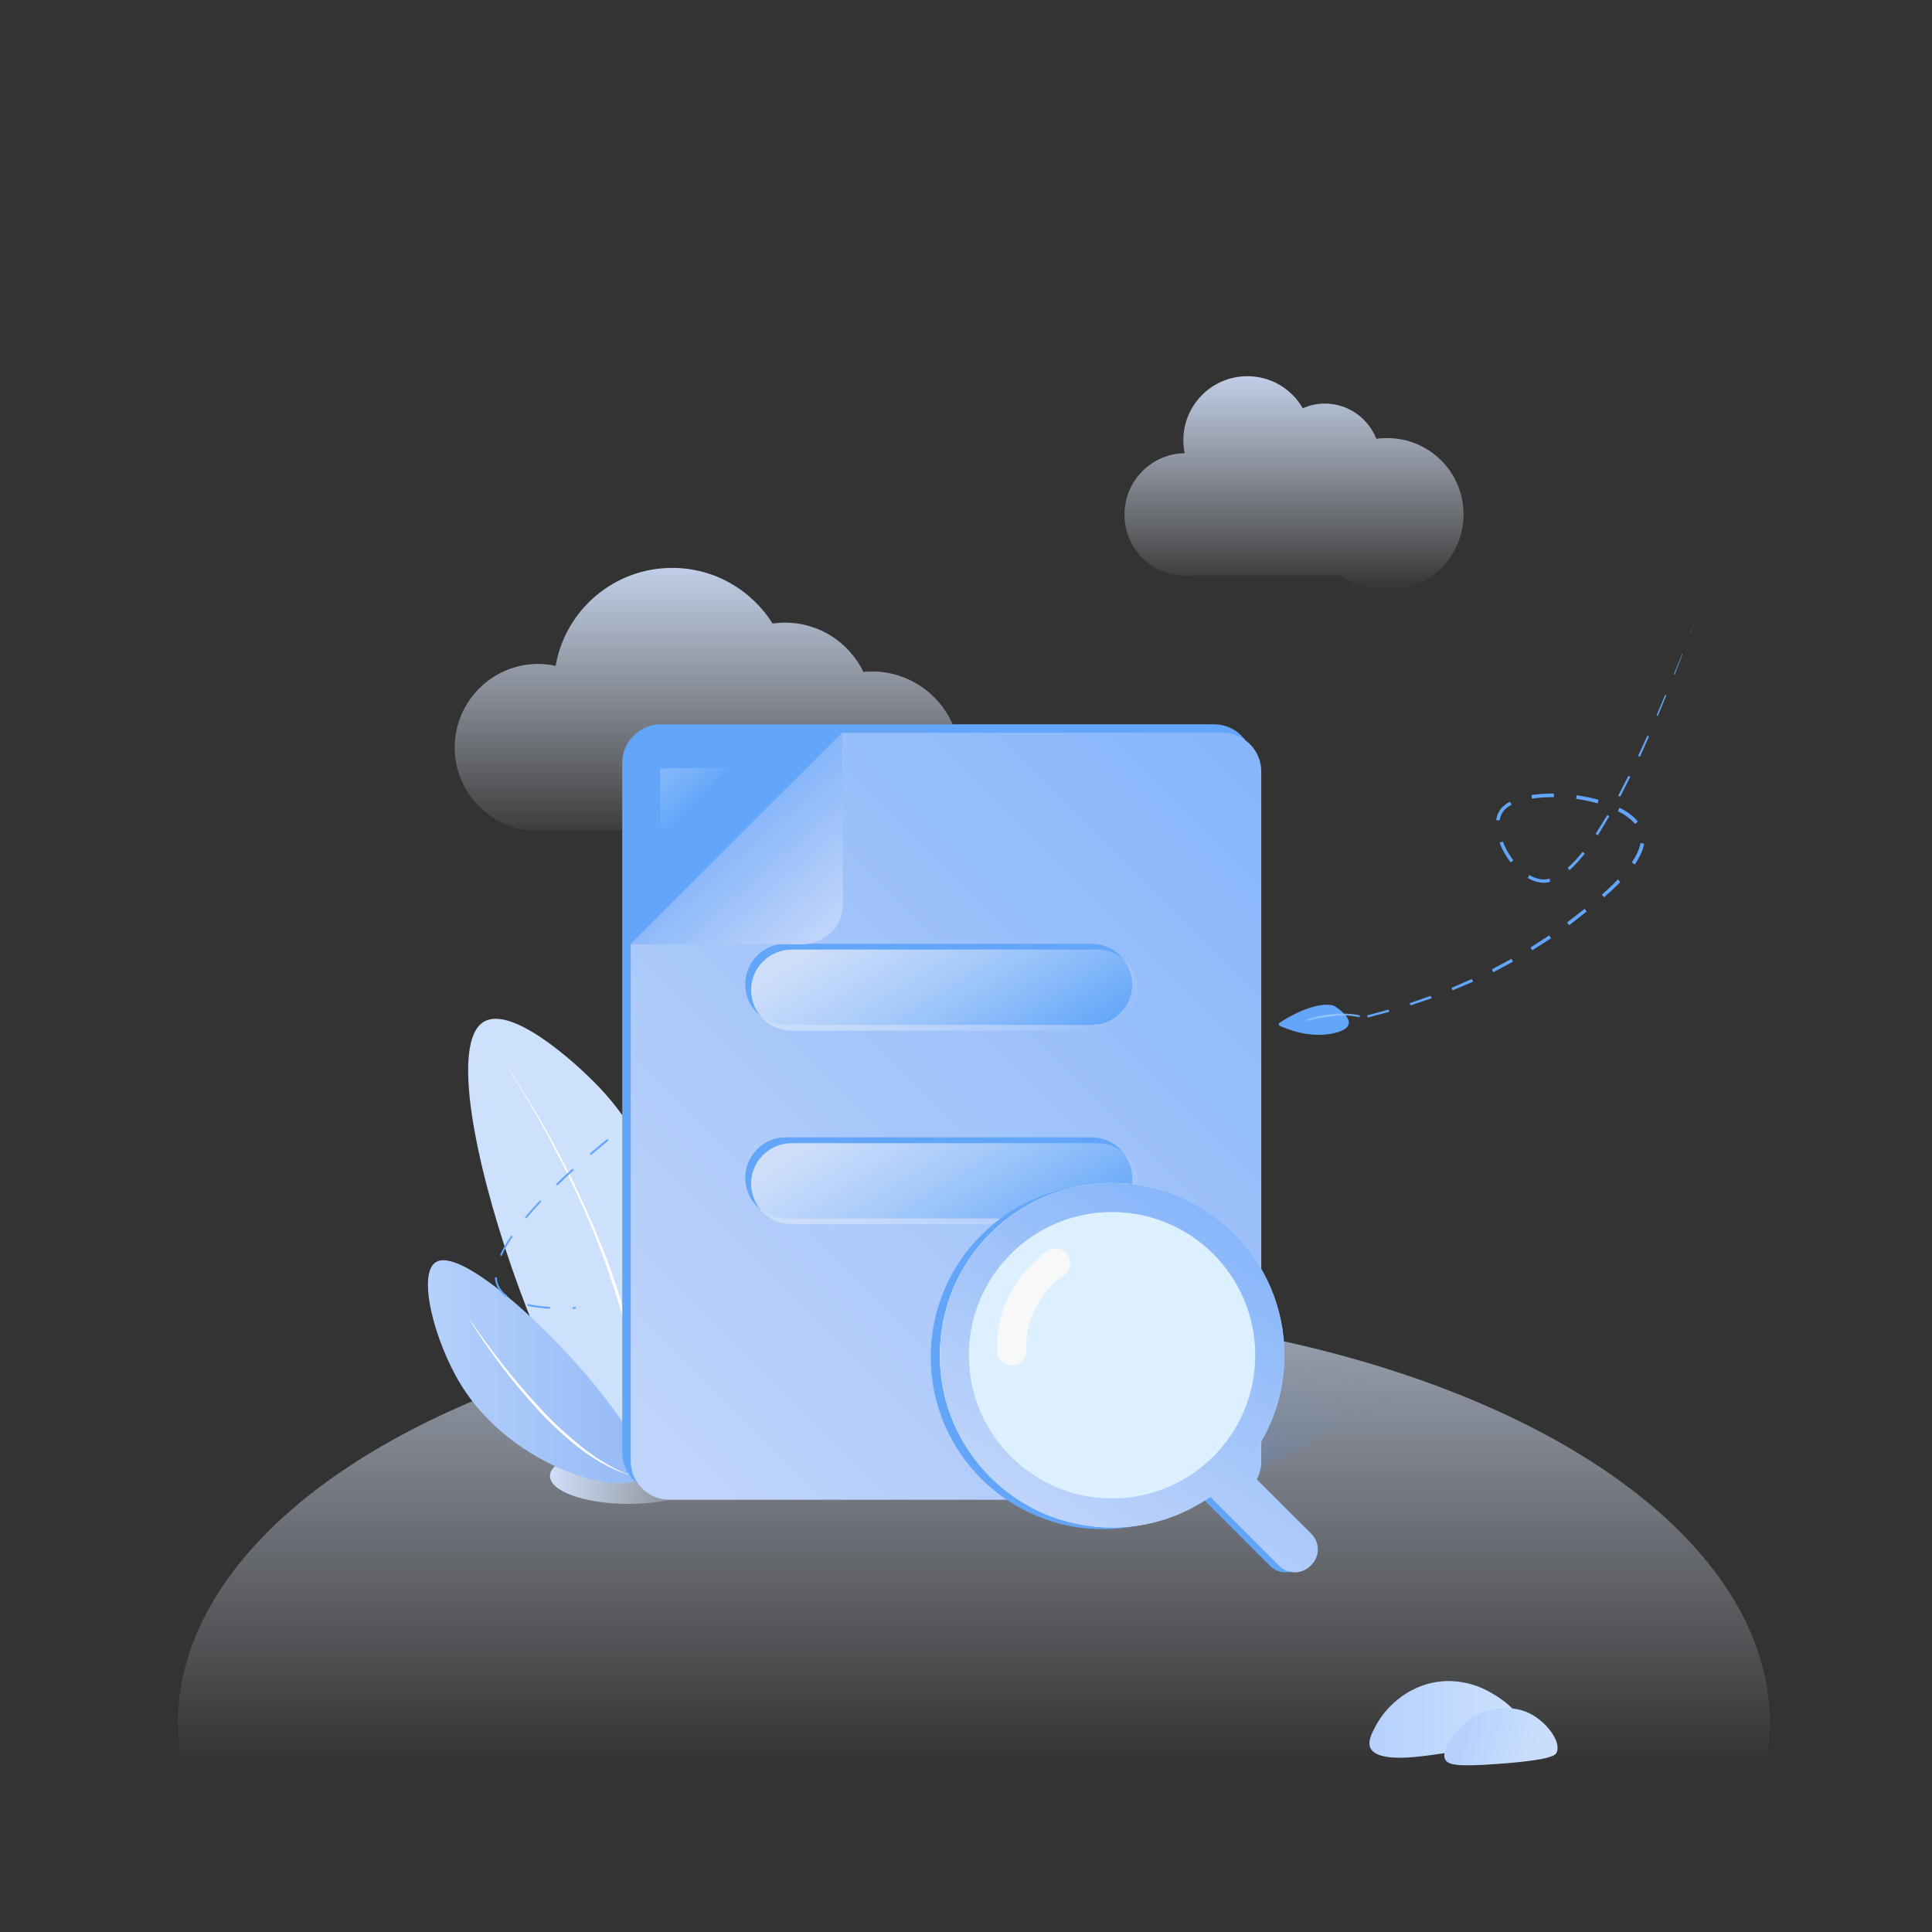 <svg xml:space="preserve" style="enable-background:new 0 0 1024 1024;" viewBox="0 0 1024 1024" y="0px" x="0px" xmlns:xlink="http://www.w3.org/1999/xlink" xmlns="http://www.w3.org/2000/svg" id="图层_1" version="1.1">
<rect x="0" y="0" width="1024" height="1024" fill="#333333" stroke="none"/>
<style type="text/css">
	.st0{fill:url(#椭圆形_1_);}
	.st1{opacity:0.9;}
	.st2{fill:url(#SVGID_1_);}
	.st3{fill:url(#SVGID_2_);}
	.st4{fill:url(#SVGID_3_);}
	.st5{fill:#CDE0FC;}
	.st6{fill:url(#SVGID_4_);}
	.st7{fill:#FFFFFF;}
	.st8{opacity:0.32;fill:url(#路径_1_);enable-background:new    ;}
	.st9{fill:#63A6F9;}
	.st10{fill:url(#SVGID_5_);}
	.st11{fill:url(#SVGID_6_);}
	.st12{fill:url(#SVGID_7_);}
	.st13{fill:url(#SVGID_8_);}
	.st14{fill:url(#SVGID_9_);}
	.st15{fill:url(#SVGID_10_);}
	.st16{opacity:0.31;fill:url(#SVGID_11_);}
	.st17{fill:#DCF0FF;}
	.st18{fill:url(#SVGID_12_);}
	.st19{fill:#E6F3FF;}
	.st20{fill:#F7F8F8;}
	.st21{fill:url(#SVGID_13_);}
</style>
<linearGradient gradientTransform="matrix(480 0 0 250 -161842 -83255)" y2="336.762" x2="338.246" y1="335.269" x1="338.246" gradientUnits="userSpaceOnUse" id="椭圆形_1_">
	<stop style="stop-color:#CFDFFA" offset="6.050502e-08"></stop>
	<stop style="stop-color:#D3E2FA;stop-opacity:0.618" offset="0.382"></stop>
	<stop style="stop-color:#E0E9FB;stop-opacity:0.221" offset="0.779"></stop>
	<stop style="stop-color:#EAF0FC;stop-opacity:0" offset="1"></stop>
</linearGradient>
<ellipse ry="219.7" rx="421.9" cy="913.3" cx="516.2" class="st0" id="椭圆形"></ellipse>
<g class="st1">
	
		<linearGradient gradientTransform="matrix(-1 0 0 1 1016.589 2)" y2="311" x2="330.739" y1="197.4" x1="330.739" gradientUnits="userSpaceOnUse" id="SVGID_1_">
		<stop style="stop-color:#CFDFFA" offset="0"></stop>
		<stop style="stop-color:#EAF0FC;stop-opacity:0" offset="1"></stop>
	</linearGradient>
	<path d="M625,305L625,305L625,305c1.1,0.1,2.3,0.2,3.5,0.2s2.3-0.1,3.5-0.2h79.1c6.7,5,15.1,8,24.2,8
		c22.3,0,40.4-18.1,40.4-40.4s-18.1-40.4-40.4-40.4c-2,0-3.9,0.1-5.8,0.4c-4.3-10.9-14.9-18.7-27.3-18.7c-4.2,0-8.1,0.9-11.7,2.5
		c-5.8-10.2-16.8-17-29.4-17c-18.7,0-33.9,15.2-33.9,33.9c0,2.4,0.2,4.6,0.7,6.9c-17.7,0.3-31.9,14.8-31.9,32.5
		C595.9,289.4,608.6,303.3,625,305z" class="st2"></path>
	
		<linearGradient gradientTransform="matrix(-1 0 0 1 1016.589 2)" y2="447.1" x2="641.689" y1="299" x1="641.689" gradientUnits="userSpaceOnUse" id="SVGID_2_">
		<stop style="stop-color:#CFDFFA" offset="1.210100e-07"></stop>
		<stop style="stop-color:#EAF0FC;stop-opacity:0" offset="1"></stop>
	</linearGradient>
	<path d="M279.6,440L279.6,440h0.2c1.8,0.2,3.6,0.3,5.4,0.3s3.7-0.1,5.5-0.3h143.9c7.7,5.7,17.3,9.1,27.6,9.1
		c25.7,0,46.6-20.9,46.6-46.6s-20.9-46.6-46.6-46.6c-1.5,0-3.1,0.1-4.6,0.2c-7.5-15.5-23.3-26.1-41.6-26.1c-2.2,0-4.4,0.2-6.5,0.5
		c-11.1-17.7-30.8-29.5-53.2-29.5c-31,0-56.7,22.4-61.8,51.9c-3-0.6-6-1-9.2-1c-24.4,0-44.3,19.8-44.3,44.3
		C241,418.6,257.8,437.2,279.6,440z" class="st3"></path>
</g>
<g>
	
		<linearGradient gradientTransform="matrix(1 0 0 -1 -221.672 1024)" y2="241.678" x2="596.572" y1="241.678" x1="513.172" gradientUnits="userSpaceOnUse" id="SVGID_3_">
		<stop style="stop-color:#CFDFFA" offset="6.050502e-08"></stop>
		<stop style="stop-color:#D3E2FA;stop-opacity:0.618" offset="0.382"></stop>
		<stop style="stop-color:#E0E9FB;stop-opacity:0.221" offset="0.779"></stop>
		<stop style="stop-color:#EAF0FC;stop-opacity:0" offset="1"></stop>
	</linearGradient>
	<ellipse ry="14.8" rx="41.7" cy="782.3" cx="333.2" class="st4"></ellipse>
	<path d="M336.5,782.6c-32.9,5.4-114.1-219.5-80.3-240.9c14.6-9.3,48.8,21.2,61.9,35.1
		C386.5,649.6,360.1,778.6,336.5,782.6z" class="st5"></path>
	
		<linearGradient gradientTransform="matrix(1 0 0 -1 -221.672 1024)" y2="296.901" x2="562.602" y1="296.901" x1="448.487" gradientUnits="userSpaceOnUse" id="SVGID_4_">
		<stop style="stop-color:#B5D1FC" offset="0"></stop>
		<stop style="stop-color:#94BAF6" offset="1"></stop>
	</linearGradient>
	<path d="M339.8,782.6c12.9-18-88.5-125.8-108.7-113.7c-10.1,6-1,42,13.3,65.2C272.4,779.2,331.7,793.8,339.8,782.6z" class="st6"></path>
	<path d="M268.6,565c10.8,16.1,20.6,32.9,29.6,50.2c8.9,17.3,16.9,35,23.8,53.2c3.4,9.1,6.4,18.3,9.2,27.7
		c2.6,9.4,4.9,18.9,6.6,28.4c1.6,9.7,2.8,19.3,3.2,29.1s0,19.5-1.2,29.1h-0.1c0.8-9.7,0.8-19.5,0.1-29.1c-0.7-9.7-2-19.3-3.7-28.8
		c-3.4-19.1-8.8-37.7-15.4-55.9c-6.6-18.2-14.4-35.9-23.2-53.2c-8.7-17.3-18.2-34.2-28.9-50.4L268.6,565z" class="st7"></path>
	<path d="M248,698c2.9,4.2,6,8.5,9,12.7c3.1,4.2,6.2,8.3,9.4,12.4c6.5,8.2,13.1,16.1,20.2,23.6c3.6,3.9,7.2,7.6,11,11
		c3.9,3.5,7.7,6.8,11.8,10c4.1,3.2,8.3,6.1,12.8,8.6c4.5,2.7,9.3,4.8,14.3,6.1c-10.2-2.2-19.4-7.6-27.9-13.7
		c-8.3-6.2-16-13.5-23.1-21c-7-7.7-13.7-15.6-19.9-23.9C259.4,715.6,253.4,707,248,698z" class="st7"></path>
</g>
<linearGradient gradientTransform="matrix(78.29 93.302 155.581 -130.548 -78214.047 13250.797)" y2="337.195" x2="337.316" y1="335.62" x1="337.779" gradientUnits="userSpaceOnUse" id="路径_1_">
	<stop style="stop-color:#BFD4FA;stop-opacity:0" offset="0"></stop>
	<stop style="stop-color:#5792F0" offset="0.601"></stop>
	<stop style="stop-color:#5792F0;stop-opacity:0" offset="1"></stop>
</linearGradient>
<polygon points="622.3,701 748.6,734.2 642.7,792.9 463.3,789.6" class="st8" id="路径"></polygon>
<g>
	<path d="M643.5,790.4H350.3c-11.3,0-20.5-9.2-20.5-20.5V404.4c0-11.3,9.2-20.5,20.5-20.5h293.2
		c11.3,0,20.5,9.2,20.5,20.5v365.5C664,781.2,654.7,790.4,643.5,790.4z" class="st9"></path>
	<g>
		<linearGradient y2="445.452" x2="697.614" y1="777.24" x1="365.826" gradientUnits="userSpaceOnUse" id="SVGID_5_">
			<stop style="stop-color:#BFD4FA" offset="0"></stop>
			<stop style="stop-color:#87B6FA" offset="1"></stop>
		</linearGradient>
		<path d="M648.1,794.9H354.8c-11.3,0-20.5-9.2-20.5-20.5V500.5l112.1-112.1H648c11.3,0,20.5,9.2,20.5,20.5v365.5
			C668.6,785.7,659.4,794.9,648.1,794.9z" class="st10"></path>
		<g>
			<path d="M578.6,543.2H416.5c-11.8,0-21.5-9.7-21.5-21.5l0,0c0-11.8,9.6-21.5,21.5-21.5h162.1
				c11.8,0,21.5,9.7,21.5,21.5l0,0C600.2,533.5,590.4,543.2,578.6,543.2z" class="st9"></path>
			<linearGradient y2="576.987" x2="533.292" y1="475.74" x1="470.026" gradientUnits="userSpaceOnUse" id="SVGID_6_">
				<stop style="stop-color:#CFDFFA" offset="0"></stop>
				<stop style="stop-color:#EAF0FC;stop-opacity:0" offset="1"></stop>
			</linearGradient>
			<path d="M581.7,546.3H419.6c-11.8,0-21.5-9.7-21.5-21.5l0,0c0-11.8,9.6-21.5,21.5-21.5h162.1
				c11.8,0,21.5,9.7,21.5,21.5l0,0C603.2,536.6,593.5,546.3,581.7,546.3z" class="st11"></path>
		</g>
		<g>
			<path d="M578.6,645.8H416.5c-11.8,0-21.5-9.7-21.5-21.5l0,0c0-11.8,9.6-21.5,21.5-21.5h162.1
				c11.8,0,21.5,9.7,21.5,21.5l0,0C600.2,636.1,590.4,645.8,578.6,645.8z" class="st9"></path>
			<linearGradient y2="679.57" x2="533.292" y1="578.323" x1="470.026" gradientUnits="userSpaceOnUse" id="SVGID_7_">
				<stop style="stop-color:#CFDFFA" offset="0"></stop>
				<stop style="stop-color:#EAF0FC;stop-opacity:0" offset="1"></stop>
			</linearGradient>
			<path d="M581.7,648.9H419.6c-11.8,0-21.5-9.7-21.5-21.5l0,0c0-11.8,9.6-21.5,21.5-21.5h162.1
				c11.8,0,21.5,9.7,21.5,21.5l0,0C603.2,639.1,593.5,648.9,581.7,648.9z" class="st12"></path>
		</g>
		
			<linearGradient gradientTransform="matrix(-1 0 0 -1 780.086 928.997)" y2="487.489" x2="392.303" y1="434.383" x1="346.138" gradientUnits="userSpaceOnUse" id="SVGID_8_">
			<stop style="stop-color:#BFD4FA" offset="0"></stop>
			<stop style="stop-color:#87B6FA" offset="1"></stop>
		</linearGradient>
		<path d="M334.3,500.5l112.1-112.1l0.4,90.5c0,11.9-9.6,21.6-21.5,21.6H334.3z" class="st13"></path>
	</g>
</g>
<g>
	<linearGradient y2="911.283" x2="805.042" y1="911.283" x1="725.832" gradientUnits="userSpaceOnUse" id="SVGID_9_">
		<stop style="stop-color:#B5D1FC" offset="0"></stop>
		<stop style="stop-color:#CDE0FC" offset="1"></stop>
	</linearGradient>
	<path d="M729.4,914.3c6-11,18.7-21.9,35.2-23.2c2.5-0.2,12-0.7,22.3,4.3c1.1,0.5,18.8,9.3,18,17.6
		c-1,10.9-31.3,15.1-43.4,16.8c-11.1,1.6-31.5,4.4-35.2-3.4C724.8,922.9,727,918.8,729.4,914.3z" class="st14"></path>
	<linearGradient y2="933.618" x2="833.53" y1="917.184" x1="775.696" gradientUnits="userSpaceOnUse" id="SVGID_10_">
		<stop style="stop-color:#B5D1FC" offset="0"></stop>
		<stop style="stop-color:#B9D4FC" offset="0.113"></stop>
		<stop style="stop-color:#C8DDFC" offset="0.595"></stop>
		<stop style="stop-color:#CDE0FC" offset="1"></stop>
	</linearGradient>
	<path d="M768.2,923.2c4.6-8.4,14.2-16.7,26.8-17.7c3-0.2,9.9-0.7,17,3.3c7.8,4.4,15.5,14.1,13.1,20
		c-0.6,1.4-2.3,4.1-32.4,6.2c-20,1.4-25.3,0.6-26.8-2.6C764.7,929.7,766.4,926.6,768.2,923.2z" class="st15"></path>
</g>
<linearGradient y2="425.79" x2="368.673" y1="407.031" x1="352.366" gradientUnits="userSpaceOnUse" id="SVGID_11_">
	<stop style="stop-color:#CFDFFA" offset="0"></stop>
	<stop style="stop-color:#EAF0FC;stop-opacity:0" offset="1"></stop>
</linearGradient>
<polygon points="349.9,407.3 349.9,442.9 385.9,406.9" class="st16"></polygon>
<g>
	<path d="M584.6,643.3c41.9,0,75.9,33.9,75.9,75.9c0,41.9-33.9,75.9-75.9,75.9s-75.9-33.9-75.9-75.9c0,0,0,0,0,0
		C508.7,677.3,542.7,643.4,584.6,643.3 M584.6,627.9c-50.4,0-91.3,40.9-91.3,91.3c0,50.4,40.9,91.3,91.3,91.3s91.3-40.9,91.3-91.3
		l0,0C675.9,668.8,635,627.9,584.6,627.9z" class="st9"></path>
	<path d="M646.3,773.9c-3.1,0-6,1.2-8.2,3.4l-0.6,0.6c-4.5,4.5-4.5,11.8,0,16.4c0,0,0,0,0,0l35.7,35.7
		c4.5,4.5,11.8,4.5,16.4,0c0,0,0,0,0,0l0.6-0.6c4.5-4.5,4.5-11.8,0-16.4c0,0,0,0,0,0l-35.7-35.7
		C652.3,775.1,649.4,773.9,646.3,773.9z" class="st9"></path>
	<circle r="91.3" cy="718.3" cx="589.4" class="st17"></circle>
	<linearGradient y2="657.46" x2="663.501" y1="810.667" x1="564.008" gradientUnits="userSpaceOnUse" id="SVGID_12_">
		<stop style="stop-color:#BFD4FA" offset="0"></stop>
		<stop style="stop-color:#87B6FA" offset="1"></stop>
	</linearGradient>
	<path d="M695.1,813C695.1,813,695.1,813,695.1,813l-35.8-35.7c0,0-0.1-0.1-0.1-0.1c13.5-15.9,21.6-36.5,21.6-58.9
		c0-50.4-40.9-91.3-91.3-91.3c-50.4,0-91.3,40.9-91.3,91.3c0,50.4,40.9,91.3,91.3,91.3c19.3,0,37.3-6,52-16.3c0.3,0.3,0.6,0.7,0.9,1
		c0,0,0,0,0,0l35.7,35.7c4.5,4.5,11.8,4.5,16.4,0c0,0,0,0,0,0l0.6-0.6C699.6,824.9,699.6,817.6,695.1,813z M513.5,718.3
		C513.5,718.3,513.5,718.3,513.5,718.3c0-41.9,34-75.9,75.9-75.9c41.9,0,75.9,34,75.9,75.9c0,41.9-33.9,75.9-75.9,75.9
		C547.5,794.2,513.5,760.2,513.5,718.3z" class="st18"></path>
	<g>
		<path d="M559.6,669.4c0,0-24.7,16.3-23.2,46.5" class="st19"></path>
		<path d="M536.3,723.6c-4.1,0-7.5-3.2-7.7-7.3c-1.7-34.2,25.5-52.6,26.7-53.3c3.6-2.3,8.3-1.4,10.7,2.2
			c2.3,3.6,1.4,8.3-2.2,10.7c-0.9,0.6-21,14.5-19.8,39.7c0.2,4.3-3.1,7.9-7.3,8.1C536.6,723.6,536.5,723.6,536.3,723.6z" class="st20"></path>
	</g>
</g>
<g>
	<g>
		<g>
			<polygon points="898.1,329.9 896,335.5 895.9,335.5" class="st9"></polygon>
			<polygon points="891.8,346.6 887.6,357.6 887.2,357.4 891.6,346.5" class="st9"></polygon>
			<polygon points="883.2,368.5 878.7,379.4 878,379.2 882.6,368.3" class="st9"></polygon>
			<polygon points="874,390.3 869.2,401.1 868.2,400.6 873.2,389.9" class="st9"></polygon>
			<polygon points="864.1,411.7 858.7,422.3 857.7,421.7 863.1,411.2" class="st9"></polygon>
			<polygon points="853,432.6 846.9,442.7 845.7,442 851.9,432" class="st9"></polygon>
			<path d="M840,452.4c-2.5,3.1-5.1,6.1-8.1,8.8l-1-1.2c2.9-2.6,5.5-5.5,7.9-8.5L840,452.4z" class="st9"></path>
			<path d="M821.6,467.4c-1,0.3-2,0.4-3.1,0.5c-1,0-2.1-0.1-3.1-0.3c-2-0.4-4-1.3-5.7-2.3l0.9-1.5
				c1.6,1,3.4,1.7,5.2,2.1s3.7,0.3,5.5-0.2L821.6,467.4z" class="st9"></path>
			<path d="M800.7,457.1c-2.5-3.2-4.5-6.7-5.9-10.5l1.7-0.6c1.4,3.6,3.3,7,5.6,10L800.7,457.1z" class="st9"></path>
			<path d="M793,434.7c0.1-1,0.4-2.1,0.8-3.1c0.4-1,1-1.9,1.6-2.8c1.3-1.7,3.1-2.9,4.9-3.9l0.9,1.6
				c-1.7,0.9-3.2,2-4.3,3.4s-1.8,3.1-2,4.9L793,434.7z" class="st9"></path>
			<path d="M811.7,421.4c4-0.6,7.9-0.8,11.9-0.8v1.9c-3.9,0-7.8,0.2-11.6,0.8L811.7,421.4z" class="st9"></path>
			<path d="M835.6,421.5c3.9,0.6,7.8,1.3,11.7,2.4l-0.5,1.9c-3.7-1.1-7.6-1.8-11.4-2.4L835.6,421.5z" class="st9"></path>
			<path d="M858.4,428.1c3.6,1.8,7,4.1,9.7,7.3l-1.5,1.3c-2.4-2.9-5.7-5-9.1-6.8L858.4,428.1z" class="st9"></path>
			<path d="M871.4,447.2c-0.3,2.1-1,4-1.9,5.8s-1.9,3.6-3,5.2l-1.6-1.1c2.1-3.2,4-6.6,4.6-10.3L871.4,447.2z" class="st9"></path>
			<path d="M858.8,467.5c-2.8,2.9-5.7,5.5-8.6,8.1l-1.2-1.4c2.9-2.6,5.8-5.2,8.5-8.1L858.8,467.5z" class="st9"></path>
			<polygon points="841,483.1 831.7,490.4 830.6,488.9 839.9,481.7" class="st9"></polygon>
			<polygon points="822.1,497.3 812.1,503.7 811.2,502.2 821.1,495.8" class="st9"></polygon>
			<polygon points="801.9,509.7 791.5,515.3 790.7,513.8 801.1,508.2" class="st9"></polygon>
			<polygon points="780.8,520.3 769.9,524.9 769.3,523.6 780.1,518.9" class="st9"></polygon>
			<polygon points="758.8,529.1 747.6,532.9 747.2,531.7 758.3,527.8" class="st9"></polygon>
			<polygon points="736.3,536.3 724.9,539.3 724.6,538.2 736,535.1" class="st9"></polygon>
		</g>
	</g>
	<g>
		<path d="M706.2,532.8c0.4,0.1,0.8,0.3,1.2,0.5c2.8,1.8,14.9,10.1,0.9,14c-12.9,3.5-25.7-1.6-30-3.6
			c-0.7-0.3-0.7-1.2-0.1-1.6C682.5,539.2,696.6,530.9,706.2,532.8z" class="st9"></path>
		<g>
			
				<linearGradient gradientTransform="matrix(1 0 0 -1 0 1024)" y2="484.779" x2="692.48" y1="484.779" x1="720.75" gradientUnits="userSpaceOnUse" id="SVGID_13_">
				<stop style="stop-color:#63A6F9" offset="0"></stop>
				<stop style="stop-color:#FFFFFF;stop-opacity:0.2" offset="1"></stop>
			</linearGradient>
			<path d="M692.8,541.2l-0.3-1c0.2,0,16.3-5,28.3-2l-0.2,1C708.9,536.3,693,541.1,692.8,541.2z" class="st21"></path>
		</g>
	</g>
	<g>
		<path d="M303.5,693.8v-1c0.6,0,1.1,0,1.7-0.1v1C304.6,693.7,304.1,693.8,303.5,693.8z M291.5,693.7
			c-4.5-0.3-8.5-0.8-12-1.6l0.2-1c3.4,0.8,7.4,1.3,11.8,1.6V693.7z M268.3,687.5c-2.1-1.5-3.6-3.2-4.6-5.1c-0.8-1.6-1.3-3.4-1.4-5.3
			l1-0.1c0.1,1.8,0.5,3.4,1.3,4.9c0.9,1.8,2.3,3.4,4.3,4.8L268.3,687.5z M265.9,665.7l-0.9-0.4c1.4-3.2,3.4-6.8,6-10.5l0.8,0.6
			C269.2,659,267.2,662.5,265.9,665.7z M279,645.8l-0.8-0.6c2.4-2.9,5.1-5.9,8-9l0.7,0.7C284,639.9,281.4,642.9,279,645.8z
			 M295.4,628.3l-0.7-0.7c2.8-2.7,5.7-5.5,8.8-8.2l0.7,0.7C301.1,622.9,298.2,625.6,295.4,628.3z M313.2,612.2l-0.6-0.8
			c4.7-4,8.1-6.7,9.3-7.7l0.6,0.8C321.3,605.6,317.9,608.3,313.2,612.2z" class="st9"></path>
	</g>
</g>
</svg>
